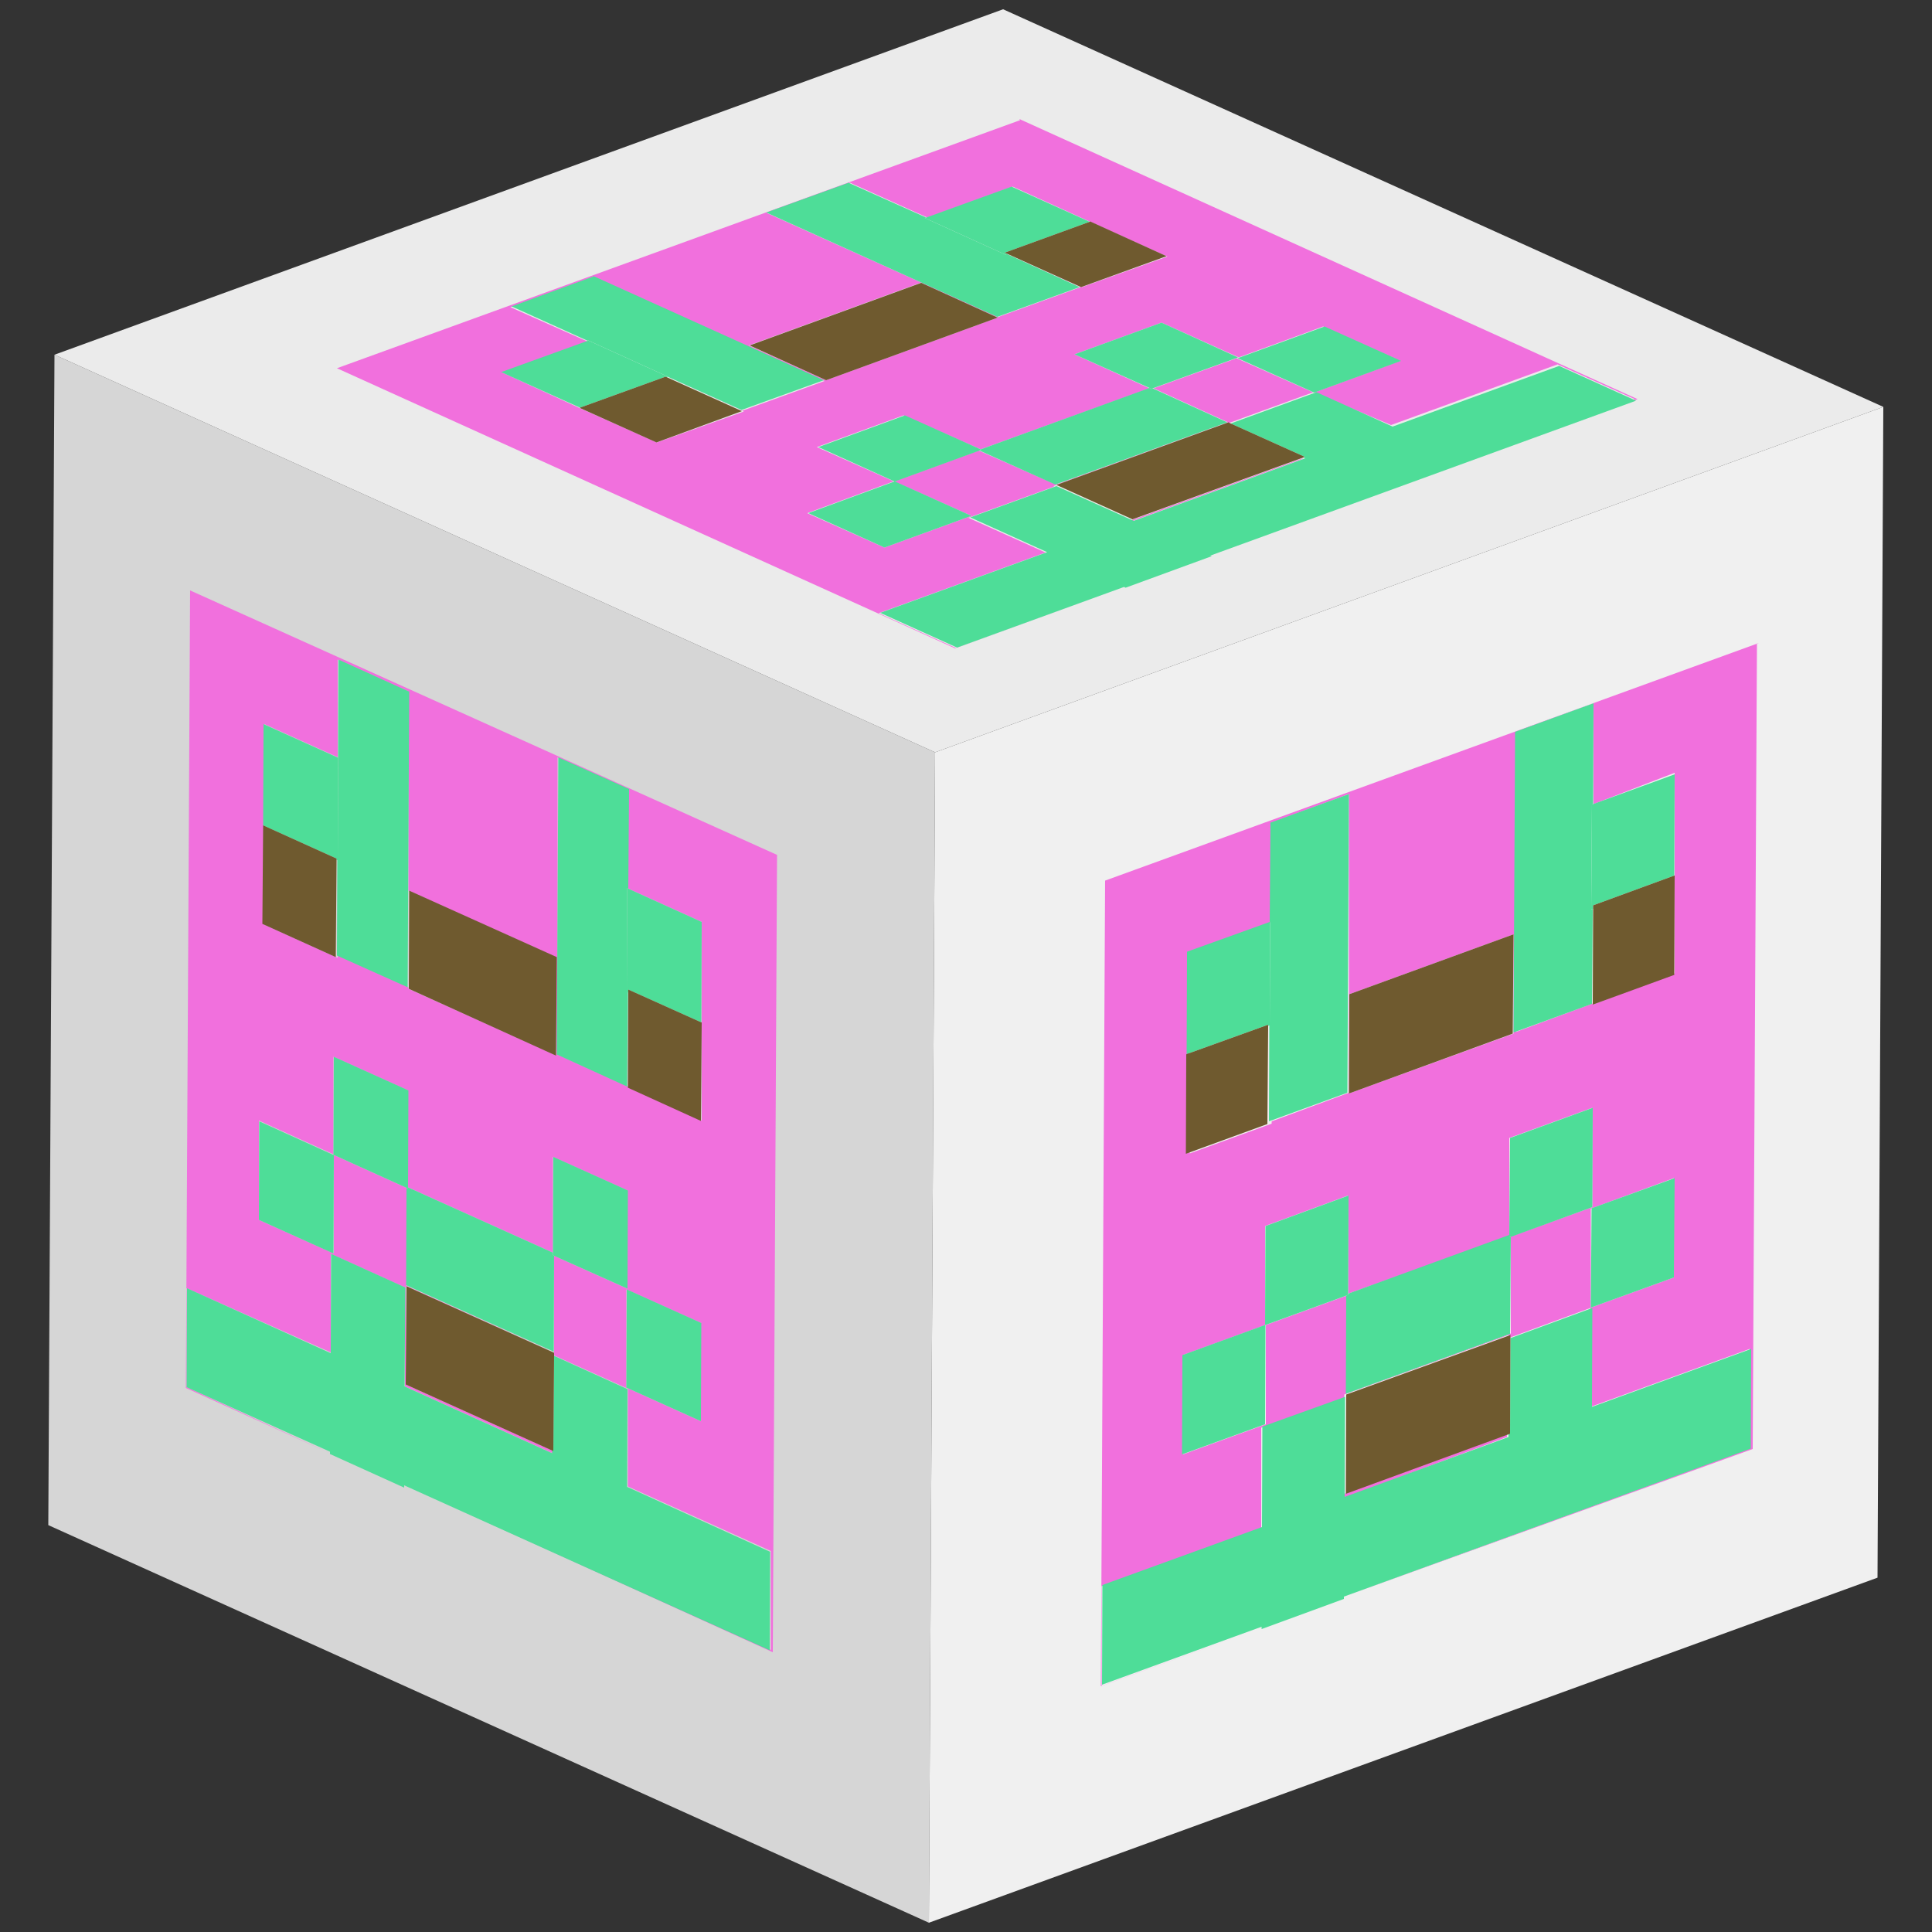 <svg id="Capa_1" data-name="Capa 1" xmlns="http://www.w3.org/2000/svg" xmlns:xlink="http://www.w3.org/1999/xlink" width="50" height="50" viewBox="0 0 50 50">
  <rect x="0" y="0" width="50" height="50" fill="#333333" stroke="none"/>
  <defs>
    <clipPath id="clip-path">
      <polygon points="24.04 49.76 1.25 39.47 1.41 9.18 24.2 19.47 24.04 49.76" fill="none"/>
    </clipPath>
    <clipPath id="clip-path-2">
      <polygon points="24.2 19.47 1.41 9.18 25.96 0.24 48.74 10.53 24.2 19.47" fill="none"/>
    </clipPath>
    <clipPath id="clip-path-3">
      <polygon points="48.74 10.53 48.59 40.83 24.04 49.76 24.2 19.47 48.74 10.53" fill="none"/>
    </clipPath>
  </defs>
  <g id="Figment_lido">
    <g style="isolation: isolate">
      <g>
        <polygon points="24.04 49.76 1.25 39.47 1.41 9.18 24.2 19.47 24.04 49.76" fill="#d6d6d6"/>
        <g style="isolation: isolate">
          <g clip-path="url(#clip-path)">
            <g>
              <path d="M16.21,35.91V33.37l1.93.87v2.54l-1.93-.87m-7.58-6V27.35l1.93.87v2.51l3.75,1.69V29.94l1.93.87v2.54l-1.9-.85V35l-3.82-1.72V30.74l-1.88-.85v2.55L6.7,31.57V29l1.92.87m1.95-4.3V23.05l3.82,1.72v2.54l-3.82-1.72m-1.83-6V17.07l1.83.83,0,7.65-1.83-.83V22.27l0,0v2.52l-1.9-.86,0-2.55h0V18.74l1.93.87m5.66,7.68,0-7.69,1.83.82,0,2.58,1.9.86v2.6h0V29l-1.9-.86V25.69h0v2.43l-1.83-.83m5.67-5.17L4.92,15.28,4.81,35.92l3.73,1.69v0L4.83,35.9V33.34L8.56,35V32.45l1.92.87,0,2.56,3.82,1.73v-.07L10.5,35.83V33.29L14.34,35v.08l1.91.86v2.53l3.7,1.67v2.56l-9.46-4.27v0L20,42.76l.11-20.64" fill="#f170dd"/>
              <polyline points="10.59 17.9 8.76 17.07 8.75 19.61 8.75 19.61 8.74 22.27 8.73 22.27 8.72 24.73 10.55 25.55 10.59 17.9" fill="#4edd98"/>
              <polyline points="16.28 20.42 14.45 19.6 14.41 27.29 16.23 28.12 16.25 25.69 16.22 25.67 16.23 22.99 16.26 23 16.28 20.42" fill="#4edd98"/>
              <polyline points="10.49 33.32 8.57 32.45 8.56 35.02 4.84 33.34 4.83 35.9 8.54 37.57 8.54 37.6 8.54 37.63 10.46 38.5 10.46 38.47 10.46 38.44 19.92 42.71 19.93 40.16 16.23 38.48 16.24 35.95 14.34 35.09 14.32 37.55 14.29 37.54 14.29 37.61 10.47 35.88 10.49 33.32" fill="#4edd98"/>
              <polyline points="14.31 32.42 10.56 30.73 10.56 30.76 10.52 30.74 10.51 33.26 14.33 34.98 14.34 32.5 14.31 32.48 14.31 32.42" fill="#4edd98"/>
              <polyline points="10.57 28.22 8.64 27.35 8.63 29.89 8.64 29.89 10.52 30.74 10.56 30.76 10.56 30.73 10.57 28.22" fill="#4edd98"/>
              <polyline points="16.25 30.81 14.32 29.94 14.31 32.42 14.31 32.48 14.34 32.5 16.24 33.35 16.25 30.81" fill="#4edd98"/>
              <polyline points="18.15 34.24 16.22 33.37 16.21 35.91 18.14 36.78 18.15 34.24" fill="#4edd98"/>
              <polyline points="8.64 29.89 8.63 29.89 6.71 29.02 6.7 31.57 8.63 32.44 8.64 29.89" fill="#4edd98"/>
              <polyline points="18.16 23.86 16.26 23 16.23 22.99 16.22 25.67 16.25 25.69 16.26 25.69 16.26 25.61 18.15 26.46 18.16 23.86" fill="#4edd98"/>
              <polyline points="8.75 19.61 8.75 19.61 6.82 18.74 6.81 21.36 8.71 22.22 8.71 22.25 8.73 22.27 8.74 22.27 8.75 19.61" fill="#4edd98"/>
              <polyline points="14.41 24.77 10.59 23.05 10.58 25.59 14.39 27.32 14.41 24.77" fill="#6f5a2f"/>
              <polyline points="14.34 35.01 10.52 33.29 10.5 35.83 14.29 37.54 14.32 37.55 14.34 35.09 14.34 35.01" fill="#6f5a2f"/>
              <polyline points="18.16 26.46 18.15 26.46 16.26 25.61 16.26 25.69 16.25 28.15 18.14 29.01 18.16 26.46" fill="#6f5a2f"/>
              <polyline points="8.71 22.22 6.81 21.36 6.81 21.36 6.79 23.91 8.69 24.77 8.71 22.25 8.71 22.22" fill="#6f5a2f"/>
            </g>
          </g>
        </g>
      </g>
      <g>
        <polygon points="24.2 19.47 1.41 9.18 25.96 0.24 48.74 10.53 24.2 19.47" fill="#ebebeb"/>
        <g style="isolation: isolate">
          <g clip-path="url(#clip-path-2)">
            <g>
              <path d="M34,10.16l-2-.89,2.24-.82,2,.89L34,10.16m-10.86,2.3-2-.89,2.24-.82,2,.88,4.37-1.58-1.94-.88,2.25-.82,2,.9-2.21.8,1.93.88-4.45,1.61-2-.88-2.19.8,2,.89-2.25.82-2-.89,2.23-.82M21.38,9.84l-2-.9,4.44-1.62,2,.9L21.38,9.84m-6.17-1-2-.89,2.13-.78,6,2.69-2.13.77-1.91-.86h0l1.95.88L17,11.45l-2-.89h0l-2-.92,2.24-.81m10.6-.62-6-2.7L22,4.73l2,.9,2.21-.8,2,.91h0l2,.9L28,7.43l-1.92-.86h0l1.89.86-2.13.77m.56-5.09L8.72,9.53l16,7.25,4.34-1.58h0l-4.32,1.57-2-.9,4.32-1.57-2-.9,2.23-.81,2,.9,4.44-1.62-.05,0-4.42,1.6-2-.89,4.45-1.62.06,0,2.22-.81L36,11l4.31-1.57,2,.9-11,4,0,0,11.07-4-16-7.25" fill="#f170dd"/>
              <polyline points="15.37 7.15 13.24 7.93 15.21 8.82 15.22 8.81 17.29 9.75 17.28 9.75 19.19 10.61 21.32 9.84 15.37 7.15" fill="#4edd98"/>
              <polyline points="21.96 4.73 19.83 5.5 25.81 8.2 27.94 7.43 26.05 6.57 26.02 6.59 23.93 5.64 23.97 5.63 21.96 4.73" fill="#4edd98"/>
              <polyline points="27.34 12.58 25.11 13.39 27.1 14.29 22.78 15.86 24.77 16.76 29.09 15.19 29.11 15.2 29.13 15.21 31.37 14.39 31.35 14.39 31.32 14.38 42.34 10.37 40.35 9.47 36.04 11.04 34.07 10.15 31.85 10.96 33.76 11.82 33.73 11.84 33.78 11.86 29.34 13.48 27.34 12.58" fill="#4edd98"/>
              <polyline points="29.75 10.04 25.38 11.63 25.4 11.64 25.35 11.66 27.31 12.54 31.76 10.93 29.83 10.05 29.79 10.07 29.75 10.04" fill="#4edd98"/>
              <polyline points="23.42 10.75 21.18 11.57 23.15 12.46 23.16 12.46 25.35 11.66 25.4 11.64 25.38 11.63 23.42 10.75" fill="#4edd98"/>
              <polyline points="30.06 8.35 27.81 9.17 29.75 10.04 29.79 10.07 29.83 10.05 32.04 9.25 30.06 8.35" fill="#4edd98"/>
              <polyline points="34.28 8.45 32.03 9.27 34.01 10.16 36.26 9.34 34.28 8.45" fill="#4edd98"/>
              <polyline points="23.16 12.46 23.15 12.46 20.92 13.28 22.89 14.17 25.14 13.35 23.16 12.46" fill="#4edd98"/>
              <polyline points="26.18 4.83 23.97 5.63 23.93 5.64 26.02 6.59 26.05 6.57 26.07 6.57 26 6.54 28.2 5.74 26.18 4.83" fill="#4edd98"/>
              <polyline points="15.22 8.81 15.21 8.82 12.97 9.63 15.01 10.55 17.22 9.75 17.25 9.76 17.28 9.75 17.29 9.75 15.22 8.81" fill="#4edd98"/>
              <polyline points="23.84 7.32 19.4 8.94 21.38 9.84 25.82 8.22 23.84 7.32" fill="#6f5a2f"/>
              <polyline points="31.79 10.93 27.34 12.55 29.31 13.44 33.73 11.84 33.76 11.82 31.85 10.96 31.79 10.93" fill="#6f5a2f"/>
              <polyline points="28.21 5.73 28.2 5.74 26 6.54 26.07 6.57 27.98 7.43 30.19 6.63 28.21 5.73" fill="#6f5a2f"/>
              <polyline points="17.22 9.75 15.01 10.55 15.01 10.56 16.99 11.45 19.2 10.64 17.25 9.76 17.22 9.75" fill="#6f5a2f"/>
            </g>
          </g>
        </g>
      </g>
      <g>
        <polygon points="48.74 10.53 48.59 40.83 24.04 49.76 24.2 19.47 48.74 10.53" fill="#f0f0f0"/>
        <g style="isolation: isolate">
          <g clip-path="url(#clip-path-3)">
            <g>
              <path d="M41.17,33.84l0-2.56,2.15-.79,0,2.57-2.15.78m-8.43.45V31.73l2.15-.79v2.54L39.06,32V29.45l2.15-.78v2.57L39.1,32l0,2.51-4.25,1.55V33.53l-2.09.76v2.57l-2.15.78V35.07l2.14-.78m2.17-6V25.73l4.25-1.55,0,2.57L34.91,28.3m-2-4.45,0-2.56,2-.74,0,7.73-2,.74V26.54h0v2.54l-2.12.77,0-2.57h0V24.63l2.14-.78m6.31,2.87,0-7.78,2-.74v2.61L43.34,20v2.62h0v2.57L41.22,26V23.51h0l0,2.46-2,.74m6.3-10.07L28.6,22.79l-.11,20.85,4.16-1.51v0l-4.14,1.5,0-2.58,4.13-1.5v-2.6l2.14-.77,0,2.59L39,37.19v-.07l-4.21,1.54V36.09l4.25-1.54v.08l2.12-.78v2.56l4.12-1.5v2.58L34.78,41.32v0L45.36,37.5l.11-20.85" fill="#f170dd"/>
              <polyline points="34.91 20.55 32.88 21.29 32.86 23.86 32.87 23.85 32.86 26.54 32.85 26.54 32.84 29.02 34.87 28.28 34.91 20.55" fill="#4edd98"/>
              <polyline points="41.24 18.2 39.21 18.94 39.17 26.72 41.2 25.98 41.22 23.52 41.18 23.53 41.2 20.82 41.23 20.81 41.24 18.2" fill="#4edd98"/>
              <polyline points="34.81 36.15 32.67 36.92 32.66 39.52 28.53 41.02 28.52 43.6 32.65 42.1 32.65 42.13 32.65 42.16 34.78 41.38 34.78 41.35 34.78 41.32 45.31 37.49 45.32 34.91 41.2 36.41 41.21 33.85 39.09 34.63 39.08 37.11 39.04 37.12 39.04 37.19 34.8 38.74 34.81 36.15" fill="#4edd98"/>
              <polyline points="39.06 31.96 34.89 33.48 34.89 33.51 34.84 33.53 34.83 36.07 39.08 34.52 39.1 32.01 39.06 32.02 39.06 31.96" fill="#4edd98"/>
              <polyline points="34.9 30.94 32.75 31.73 32.74 34.29 32.75 34.29 34.84 33.53 34.89 33.51 34.89 33.48 34.9 30.94" fill="#4edd98"/>
              <polyline points="41.22 28.67 39.08 29.45 39.06 31.96 39.06 32.02 39.1 32.01 41.21 31.24 41.22 28.67" fill="#4edd98"/>
              <polyline points="43.34 30.49 41.19 31.27 41.17 33.84 43.32 33.06 43.34 30.49" fill="#4edd98"/>
              <polyline points="32.75 34.29 32.74 34.29 30.6 35.07 30.59 37.64 32.74 36.86 32.75 34.29" fill="#4edd98"/>
              <polyline points="43.34 20.04 41.23 20.81 41.2 20.82 41.18 23.53 41.22 23.52 41.23 23.52 41.23 23.43 43.33 22.66 43.34 20.04" fill="#4edd98"/>
              <polyline points="32.87 23.85 32.86 23.86 30.72 24.63 30.71 27.28 32.82 26.52 32.82 26.55 32.85 26.54 32.86 26.54 32.87 23.85" fill="#4edd98"/>
              <polyline points="39.17 24.18 34.92 25.73 34.91 28.3 39.15 26.75 39.17 24.18" fill="#6f5a2f"/>
              <polyline points="39.09 34.55 34.84 36.09 34.83 38.66 39.04 37.12 39.08 37.11 39.09 34.63 39.09 34.55" fill="#6f5a2f"/>
              <polyline points="43.34 22.66 43.33 22.66 41.23 23.43 41.23 23.52 41.22 26 43.33 25.23 43.34 22.66" fill="#6f5a2f"/>
              <polyline points="32.82 26.52 30.71 27.28 30.7 27.29 30.69 29.86 32.8 29.09 32.82 26.55 32.82 26.52" fill="#6f5a2f"/>
            </g>
          </g>
        </g>
      </g>
    </g>
  </g>
</svg>
